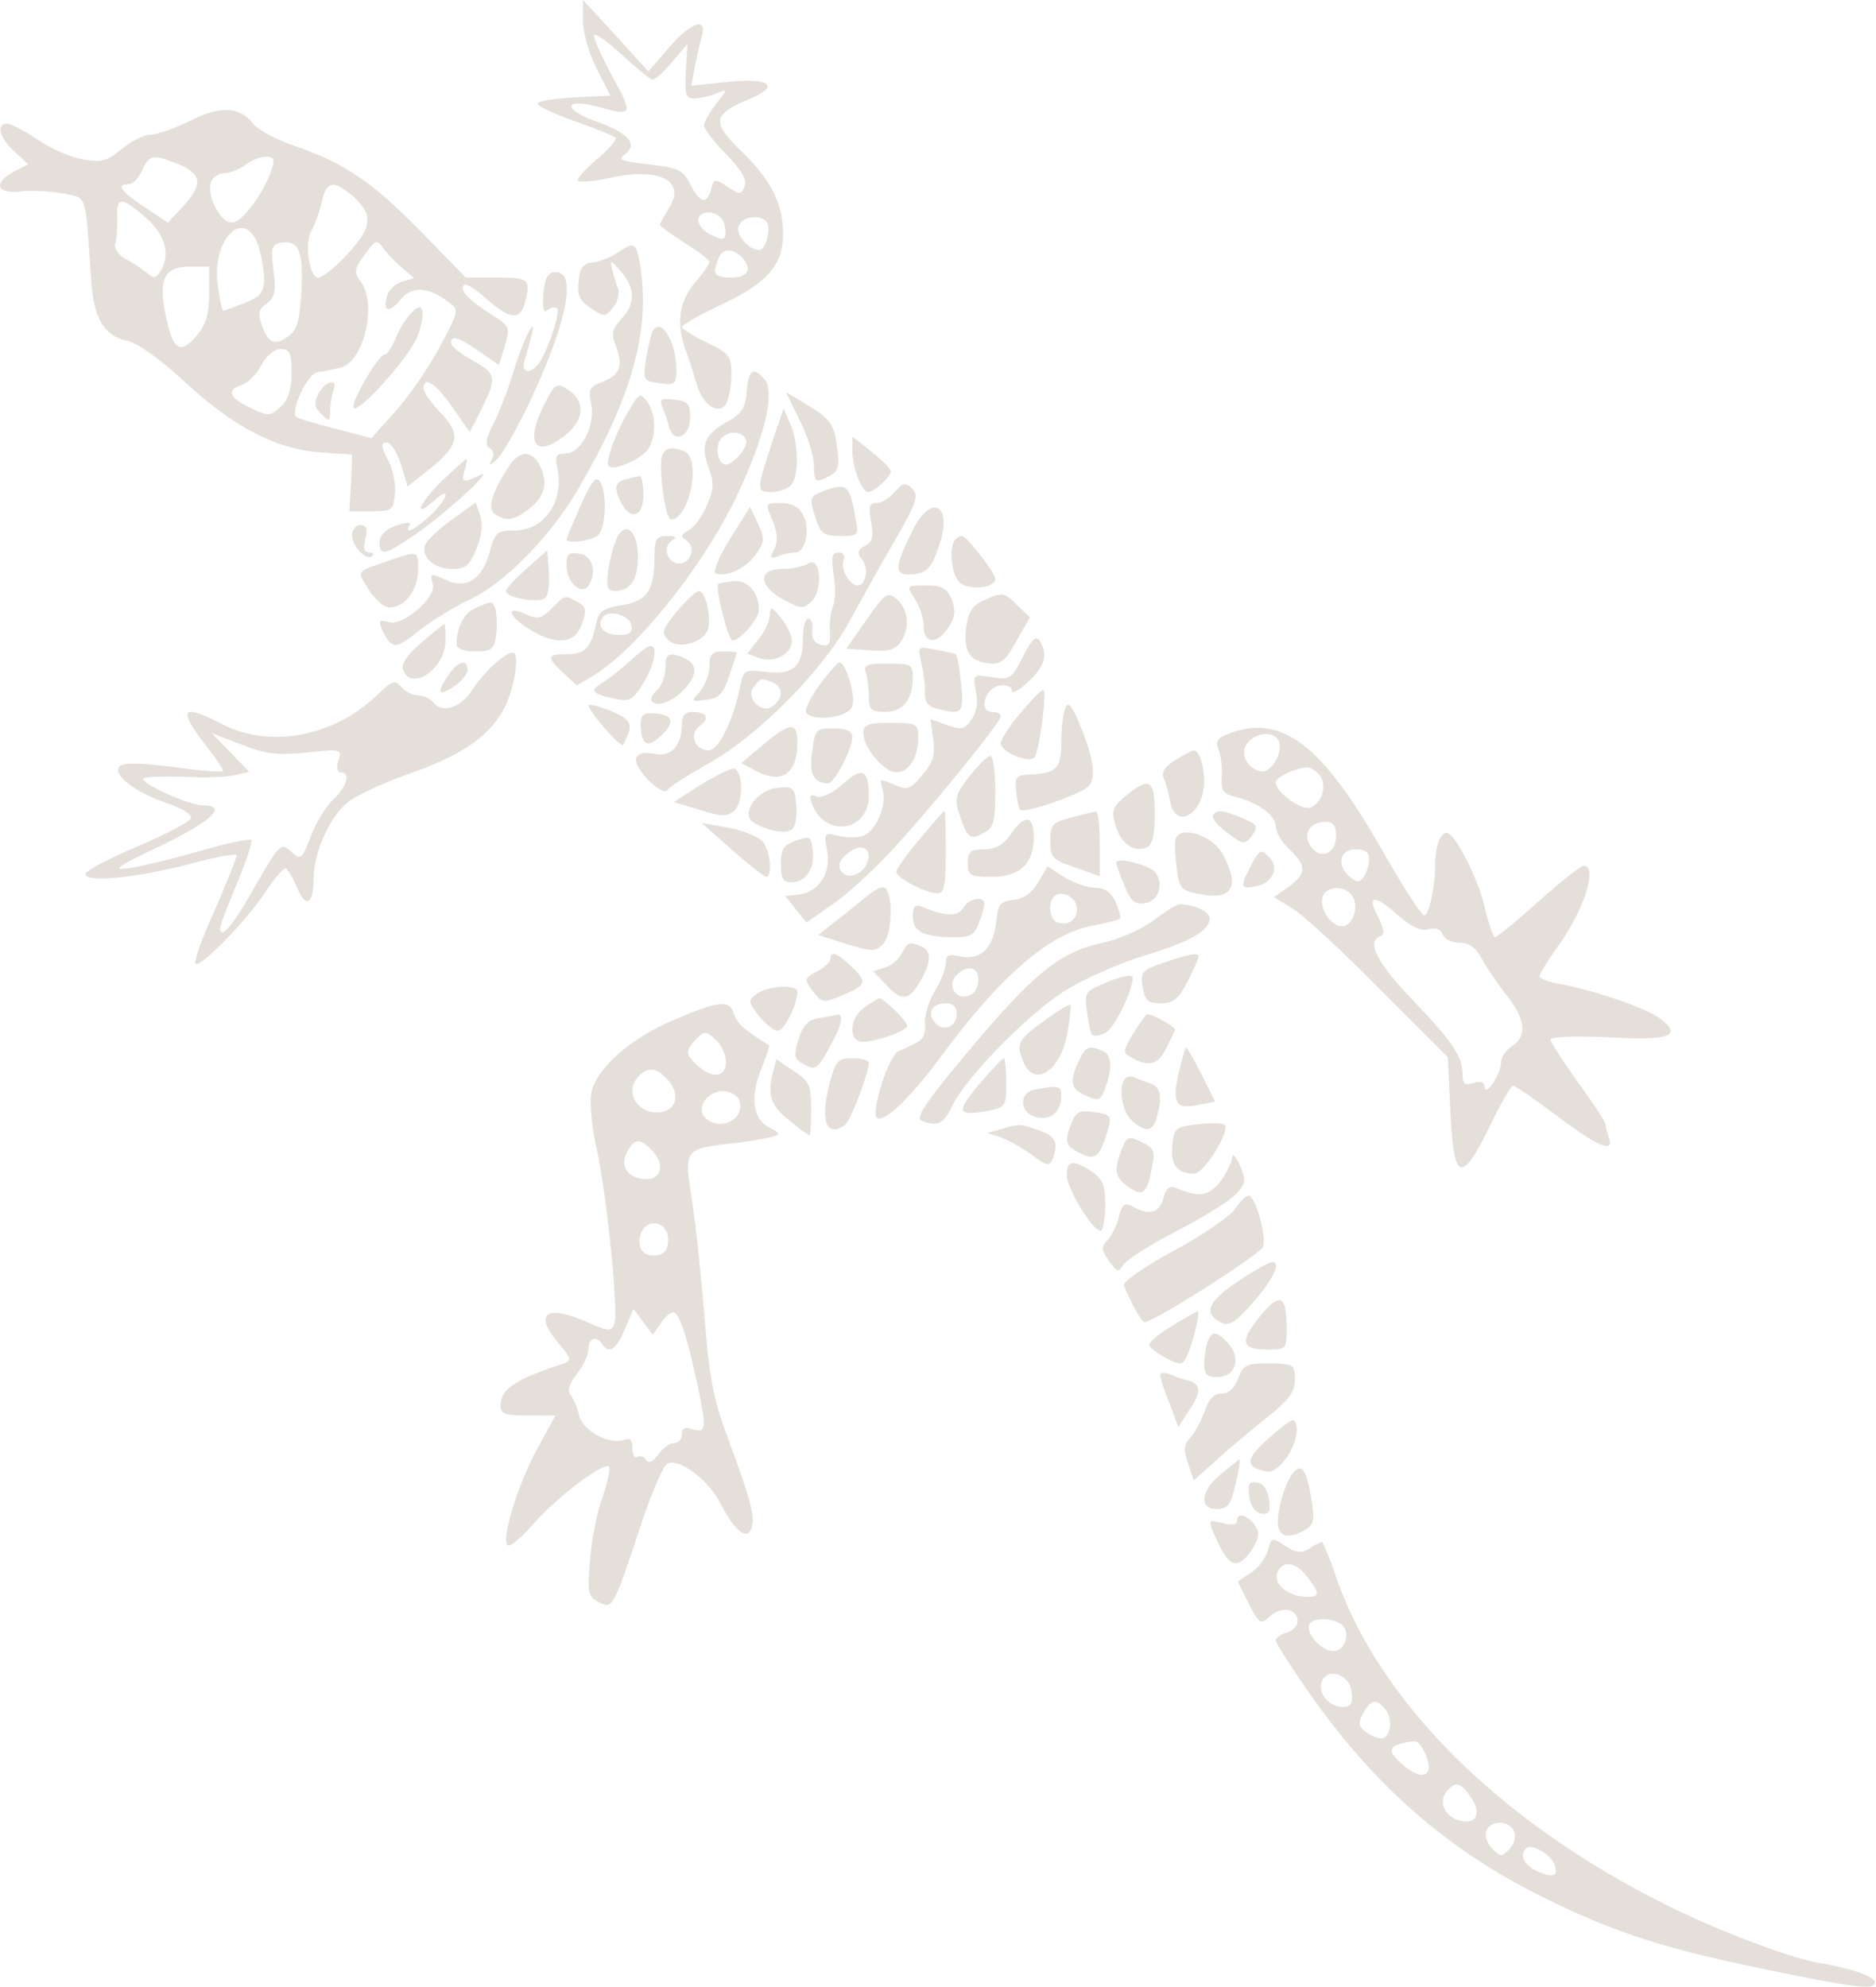 <svg width="455" height="482" viewBox="0 0 455 482" fill="none" xmlns="http://www.w3.org/2000/svg">
<path d="M141.393 5.067C141.393 7.867 142.859 13.067 144.726 16.667L148.059 23.2L139.393 23.6C134.593 23.867 130.593 24.533 130.326 25.067C130.193 25.6 134.193 27.6 139.259 29.333C144.193 31.067 148.726 32.933 149.259 33.333C149.659 33.867 147.659 36.267 144.726 38.667C141.793 41.2 139.793 43.467 140.193 43.867C140.593 44.267 144.193 44 148.193 43.067C160.326 40.533 166.593 44 162.059 50.8C160.993 52.533 160.059 54.133 160.059 54.533C160.059 54.8 162.726 56.8 166.059 58.933C169.393 60.933 172.059 63.067 172.059 63.6C172.059 64 170.459 66.4 168.459 68.667C164.593 73.333 163.926 78.667 166.459 85.333C167.259 87.467 168.326 91.067 168.993 93.2C170.326 98.133 174.326 100.8 176.059 98C176.726 96.933 177.393 93.733 177.393 90.933C177.393 86.4 176.993 85.733 171.393 83.067C168.059 81.467 165.393 79.733 165.393 79.333C165.393 78.8 169.659 76.4 174.993 73.867C186.326 68.533 190.059 64.133 189.926 56.267C189.793 49.067 186.726 43.2 179.259 36.133C172.593 29.6 172.993 27.6 181.793 24C189.393 20.8 186.726 18.8 176.326 19.867L167.659 20.8L168.459 16.4C168.993 14 169.659 10.667 170.193 8.933C171.659 4 167.526 5.333 162.193 11.6L157.259 17.333L149.393 8.667L141.393 3.87449e-06V5.067ZM158.326 19.333C158.859 19.333 160.993 17.467 162.993 15.067L166.726 10.667L166.326 17.333C166.059 23.2 166.326 24 168.726 23.867C170.193 23.733 172.593 23.2 174.059 22.533C176.459 21.6 176.459 21.733 173.659 25.2C172.059 27.333 170.726 29.733 170.726 30.4C170.726 31.2 173.126 34.4 176.059 37.333C179.793 41.2 181.259 43.6 180.593 45.2C179.793 47.2 179.526 47.333 176.459 45.333C173.393 43.2 173.126 43.333 172.459 45.867C171.526 49.733 169.793 49.333 167.393 44.667C165.659 41.2 164.459 40.667 157.393 39.867C150.459 39.067 149.659 38.8 151.659 37.333C154.859 34.933 152.326 32.133 143.926 29.2C136.326 26.4 136.993 23.733 144.859 25.867C153.393 28.267 153.659 27.867 148.726 18.933C146.193 14.267 144.059 9.6 144.059 8.667C144.059 7.733 146.993 9.733 150.726 13.2C154.326 16.533 157.793 19.333 158.326 19.333ZM175.793 54.933C176.326 58.4 175.659 58.667 171.926 56.667C168.326 54.667 168.593 51.067 172.459 51.6C174.326 51.867 175.526 53.067 175.793 54.933ZM186.059 54C186.993 55.6 185.659 60.667 184.193 60.667C181.659 60.667 178.326 56.933 179.126 54.8C180.059 52.4 184.726 51.867 186.059 54ZM179.793 62.267C182.593 65.067 181.526 67.333 177.393 67.333C173.259 67.333 172.726 66.533 174.193 62.8C175.126 60.267 177.526 60 179.793 62.267Z" fill="#E5DFDA"/>
<path d="M46.059 29.333C42.459 31.067 38.059 32.667 36.459 32.667C34.859 32.667 31.793 34.267 29.526 36.133C26.059 39.067 24.593 39.467 20.059 38.667C17.126 38.133 12.193 36 9.126 33.867C5.926 31.733 2.593 30 1.793 30C-1.007 30 -0.207 33.333 3.393 36.667L6.859 39.867L3.393 41.6C-1.807 44.4 -0.874 47.2 5.126 46.4C7.793 46.133 12.459 46.4 15.393 46.933C21.259 48.267 20.593 46.267 22.059 67.067C22.593 77.067 25.126 81.467 30.859 82.667C33.393 83.2 38.993 87.2 44.859 92.667C56.726 103.6 66.859 108.933 77.659 109.733L85.393 110.267L85.126 117.2L84.726 124H90.059C95.126 124 95.393 123.733 95.793 119.733C96.059 117.467 95.259 113.6 94.059 111.467C92.326 108.133 92.326 107.333 93.793 107.333C94.859 107.333 96.326 109.733 97.259 112.667L98.859 118L104.059 113.867C111.393 108 111.926 105.333 106.859 100.133C104.593 97.733 102.726 95.2 102.726 94.267C102.726 91.067 105.526 92.8 109.659 98.667L113.926 104.8L116.193 100.4C120.593 91.6 120.593 90.8 114.726 87.467C111.793 85.867 109.393 84 109.393 83.2C109.393 81.2 111.126 81.733 116.193 85.2L120.993 88.533L122.459 83.867C123.793 79.333 123.659 79.067 118.726 76C113.393 72.533 111.259 70.267 112.593 69.067C112.993 68.667 115.393 70.133 118.059 72.533C123.659 77.467 126.059 77.733 127.259 73.6C128.859 67.733 128.326 67.333 120.459 67.333H112.993L102.193 56.267C90.459 44.267 83.526 39.467 71.259 35.333C66.993 33.867 62.459 31.467 61.393 30C58.059 25.733 53.393 25.6 46.059 29.333ZM43.393 39.867C48.993 42.267 49.259 44.667 44.459 50L40.726 54L35.126 50.267C29.393 46.533 28.059 44.667 31.126 44.667C32.193 44.667 33.659 43.2 34.459 41.333C36.193 37.467 37.126 37.333 43.393 39.867ZM65.926 40.933C64.059 46.8 58.726 54 56.193 54C53.393 54 49.926 47.2 51.259 44C51.659 42.933 53.126 42 54.459 42C55.793 42 58.059 41.067 59.526 40C60.859 38.933 63.126 38 64.459 38C66.459 38 66.726 38.667 65.926 40.933ZM86.059 48C88.859 50.8 89.526 52.267 88.859 55.067C88.059 58.267 79.526 67.2 77.126 67.333C74.993 67.333 73.793 58.667 75.526 56C76.326 54.533 77.526 51.333 78.059 48.933C79.126 43.733 81.126 43.6 86.059 48ZM35.393 52.8C40.193 57.067 41.393 61.867 38.859 65.867C37.793 67.6 37.259 67.6 35.393 66C34.059 64.933 31.793 63.467 30.193 62.667C28.726 61.733 27.659 60.267 27.926 59.2C28.326 58.133 28.459 55.333 28.459 52.933C28.193 47.6 29.393 47.6 35.393 52.8ZM62.593 59.467C63.393 61.867 64.059 65.467 64.059 67.6C64.059 70.8 63.259 71.867 59.393 73.467C56.859 74.4 54.593 75.333 54.193 75.333C53.926 75.333 53.259 72.667 52.859 69.467C51.126 58.133 59.259 50 62.593 59.467ZM73.126 70.4C72.726 77.6 72.059 80 70.059 81.467C66.726 84 64.993 83.2 63.526 78.933C62.459 76 62.726 74.933 64.726 73.6C66.726 72 66.993 70.667 66.326 65.6C65.659 60.533 65.793 59.467 67.793 58.933C72.326 58 73.659 60.667 73.126 70.4ZM97.659 65.067L100.459 67.467L97.659 68.267C96.059 68.667 94.459 70.133 93.926 71.6C92.726 75.6 94.326 76.133 97.126 72.667C99.793 69.333 103.793 69.467 108.726 73.2C111.393 75.2 111.393 75.333 106.726 84C104.193 88.8 99.393 95.867 96.059 99.6L90.059 106.267L81.393 104C76.593 102.8 72.326 101.467 71.926 101.2C70.193 100.133 74.459 90.667 76.993 90.267C78.326 90.133 80.726 89.6 82.459 89.2C88.193 88 91.659 73.733 87.393 68.133C85.793 66 85.926 65.2 88.459 61.733C91.126 58.133 91.393 58 92.993 60.267C93.926 61.6 96.059 63.733 97.659 65.067ZM50.726 71.2C50.726 76.267 49.926 78.8 47.659 81.467C43.659 86.133 41.926 84.933 40.193 76.533C38.326 67.733 39.793 64.667 46.059 64.667H50.726V71.2ZM70.726 90.4C70.726 94.533 69.926 96.933 68.059 98.667C65.526 100.933 65.126 101.067 60.726 98.933C55.393 96.4 54.859 94.533 58.726 93.333C60.193 92.8 62.326 90.667 63.393 88.533C64.593 86.267 66.593 84.667 68.059 84.667C70.326 84.667 70.726 85.6 70.726 90.4Z" fill="#E5DFDA"/>
<path d="M99.926 75.733C98.726 76.8 96.993 79.6 96.059 81.867C95.126 84.133 93.926 86 93.259 86C91.793 86 84.859 97.867 85.793 98.933C87.126 100.267 99.926 85.867 101.393 81.2C103.393 75.333 102.593 72.933 99.926 75.733Z" fill="#E5DFDA"/>
<path d="M77.259 95.467C76.059 97.733 76.193 98.8 77.926 100.4C79.926 102.4 80.059 102.267 80.059 99.733C80.059 98.133 80.459 96 80.859 94.8C82.059 91.6 78.993 92.267 77.259 95.467Z" fill="#E5DFDA"/>
<path d="M149.926 61.2C148.459 62.267 145.793 63.333 144.059 63.6C141.393 63.867 140.593 64.933 140.326 68.267C139.926 71.6 140.593 72.933 143.393 74.8C146.593 76.933 146.859 76.933 148.726 74.533C149.793 73.2 150.326 71.067 149.926 70C149.393 68.933 148.859 66.8 148.459 65.333C147.926 62.933 148.059 62.933 150.593 65.867C154.059 69.733 154.193 73.733 150.726 77.333C148.459 79.867 148.193 80.8 149.393 84C151.259 88.8 150.326 91.067 145.926 92.667C142.993 93.867 142.593 94.533 143.393 97.867C144.459 103.067 140.993 110 137.126 110C134.859 110 134.459 110.533 135.259 114C136.726 121.867 131.926 128.667 124.726 128.667C120.593 128.667 120.059 129.067 118.726 134C116.993 140.4 113.126 142.933 108.459 140.8C104.326 138.933 104.193 138.933 104.993 141.733C105.793 144.933 97.926 151.733 94.459 150.933C91.659 150.133 91.526 150.533 93.393 154.133C95.259 157.467 96.193 157.333 102.193 152.533C105.126 150.267 110.459 147.067 114.059 145.333C122.059 141.733 133.659 130 140.193 118.667C153.393 96.133 157.793 80 155.259 64.267C154.326 58.8 153.793 58.533 149.926 61.2Z" fill="#E5DFDA"/>
<path d="M131.793 71.2C131.526 74.933 131.793 76.133 132.859 75.2C133.659 74.533 134.593 74.4 135.126 74.8C136.059 75.733 132.593 85.733 130.593 88.267C128.326 90.933 126.326 90.4 127.259 87.333C127.659 85.867 128.459 83.333 128.859 81.6C130.459 75.333 126.726 82.667 124.593 90C123.393 94 121.259 99.6 119.793 102.533C117.793 106.4 117.526 108 118.726 108.667C119.793 109.333 119.926 110.4 119.259 111.467C118.459 113.067 118.593 113.067 120.326 111.6C121.526 110.667 124.593 105.333 127.393 99.733C137.126 79.733 140.193 66 134.859 66C132.859 66 132.193 67.2 131.793 71.2Z" fill="#E5DFDA"/>
<path d="M158.326 80.267C157.926 80.933 157.259 83.867 156.726 86.8C155.926 92.267 155.926 92.4 159.926 92.933C163.659 93.467 164.059 93.2 164.059 89.867C164.059 82.933 160.326 76.8 158.326 80.267Z" fill="#E5DFDA"/>
<path d="M181.126 94.933C180.859 98.667 179.926 100.267 176.859 102C170.993 105.2 169.793 107.733 171.793 113.2C173.259 117.067 173.126 118.667 171.526 122.4C170.459 124.933 168.593 127.733 167.126 128.533C165.126 129.733 164.993 130.133 166.593 131.2C168.859 132.667 167.526 136.667 164.726 136.667C161.926 136.667 160.593 132.667 162.859 131.2C164.326 130.4 163.926 130 161.793 130C159.126 130 158.726 130.667 158.726 135.467C158.726 143.2 156.859 145.867 150.726 146.8C146.326 147.467 145.259 148.267 144.593 151.2C143.393 157.067 141.926 158.667 137.526 158.667C132.593 158.667 132.459 159.333 136.593 163.2L139.926 166.267L144.326 163.6C154.593 157.2 170.193 137.733 178.193 121.333C185.259 106.8 188.059 95.333 185.526 92.133C182.726 88.8 181.526 89.6 181.126 94.933ZM180.993 106.8C181.526 108.4 177.926 112.667 176.059 112.667C174.193 112.667 173.259 108.4 174.859 106.4C176.726 104.267 180.193 104.533 180.993 106.8ZM153.126 151.6C153.526 153.333 152.726 154 150.193 154C146.593 154 144.726 152.133 146.059 149.867C147.393 147.733 152.593 149.067 153.126 151.6Z" fill="#E5DFDA"/>
<path d="M132.059 98C127.659 106.533 129.259 110.8 135.393 106.8C141.793 102.667 142.593 97.467 137.393 94.267C134.993 92.8 134.459 93.2 132.059 98Z" fill="#E5DFDA"/>
<path d="M152.593 99.467C149.259 104.933 146.726 112.133 147.659 113.067C148.859 114.4 156.059 111.067 157.393 108.667C159.259 105.2 158.993 100.267 156.993 97.467C155.259 95.2 154.993 95.333 152.593 99.467Z" fill="#E5DFDA"/>
<path d="M193.926 101.867C195.793 105.6 197.393 110.4 197.393 112.667C197.393 117.067 197.793 117.333 201.393 115.333C203.393 114.267 203.659 112.933 202.993 108.4C202.326 102.667 201.393 101.467 194.326 97.333L190.593 95.067L193.926 101.867Z" fill="#E5DFDA"/>
<path d="M160.726 98.933C161.259 100.267 162.059 102.4 162.326 103.733C163.526 107.733 167.393 105.867 167.393 101.333C167.393 97.867 166.859 97.333 163.526 96.933C160.326 96.533 159.793 96.8 160.726 98.933Z" fill="#E5DFDA"/>
<path d="M187.659 106.133C183.393 118.933 183.393 119.333 186.993 119.333C188.726 119.333 190.859 118.667 191.793 117.733C193.793 115.733 193.793 107.733 191.659 102.8L190.059 99.067L187.659 106.133Z" fill="#E5DFDA"/>
<path d="M206.726 109.2C206.726 113.467 208.993 119.333 210.593 119.333C212.059 119.333 216.059 115.6 216.059 114.267C216.059 113.733 213.926 111.6 211.393 109.6L206.726 105.867V109.2Z" fill="#E5DFDA"/>
<path d="M160.726 110.133C159.526 112 161.259 126 162.726 126C167.259 126 170.193 111.067 165.926 109.467C162.993 108.267 161.659 108.533 160.726 110.133Z" fill="#E5DFDA"/>
<path d="M123.526 112.933C119.126 119.733 118.059 123.467 120.193 124.8C122.993 126.533 124.726 126.267 128.593 123.2C132.326 120.267 132.993 116.8 130.726 112.533C128.859 109.2 125.926 109.333 123.526 112.933Z" fill="#E5DFDA"/>
<path d="M106.993 116.8C101.526 122.267 100.059 126.133 105.393 121.333C109.526 117.6 108.593 121.067 104.326 125.067C100.593 128.533 97.793 129.867 99.393 127.333C99.793 126.667 98.459 126.667 96.059 127.467C93.526 128.4 92.059 129.867 92.059 131.467C92.059 134.933 93.259 134.667 100.193 130C107.526 125.067 120.459 113.333 116.459 115.2C112.326 117.2 111.793 117.067 112.726 114C113.126 112.533 113.393 111.333 113.126 111.333C112.859 111.333 110.193 113.867 106.993 116.8Z" fill="#E5DFDA"/>
<path d="M140.859 122.533C138.993 126.8 137.393 130.533 137.393 130.8C137.393 132 143.659 131.2 145.126 129.733C146.993 127.867 147.259 119.467 145.526 116.8C144.593 115.333 143.393 116.8 140.859 122.533Z" fill="#E5DFDA"/>
<path d="M151.793 116.267C148.993 116.933 148.859 118.4 150.726 122.133C153.126 126.4 156.059 125.2 156.059 120C156.059 117.467 155.659 115.467 155.126 115.467C154.459 115.6 152.993 115.867 151.793 116.267Z" fill="#E5DFDA"/>
<path d="M216.993 119.333C215.793 120.8 213.793 122 212.593 122C210.859 122 210.593 122.933 211.259 126.533C211.926 130.133 211.659 131.467 209.793 132.4C207.926 133.467 207.793 134.133 209.126 135.733C210.726 137.6 210.059 142 208.059 142C206.059 142 203.793 138 204.593 136C204.993 134.8 204.593 134 203.393 134C201.793 134 201.526 135.067 202.193 139.333C202.726 142.133 202.593 145.6 202.059 146.933C201.526 148.267 201.126 151.067 201.259 153.067C201.526 156.133 201.126 156.8 199.126 156.4C197.526 156 196.859 154.933 196.993 152.933C197.259 151.333 196.726 150 196.059 150C195.259 150 194.726 152.267 194.726 155.2C194.726 161.733 192.193 163.867 185.526 162.933C180.726 162.4 180.326 162.533 179.659 165.867C177.926 174.667 174.326 182 171.926 182C168.459 182 166.993 178 169.793 176C172.326 174.133 171.393 172.667 167.793 172.667C166.193 172.667 165.393 173.6 165.393 175.467C165.393 180.8 162.859 183.733 158.726 182.8C156.193 182.4 154.726 182.667 154.326 183.867C153.393 186.133 160.726 193.467 161.926 191.6C162.326 190.8 166.859 188 171.793 185.2C183.793 178.533 199.526 162.667 206.059 150.667C208.859 145.467 213.793 136.667 217.126 130.933C222.326 121.867 222.859 120.267 221.259 118.533C219.526 116.933 218.993 117.067 216.993 119.333ZM187.259 165.467C189.926 166.533 190.059 169.2 187.526 171.2C184.859 173.467 180.593 169.2 182.859 166.533C184.593 164.4 184.459 164.4 187.259 165.467Z" fill="#E5DFDA"/>
<path d="M199.126 119.333C196.459 120.4 196.326 120.933 197.659 125.2C198.993 129.467 199.659 130 203.793 130C208.326 130 208.326 130 207.393 125.067C206.059 117.467 205.259 116.933 199.126 119.333Z" fill="#E5DFDA"/>
<path d="M109.659 126C106.459 128.267 103.659 130.933 103.126 132.133C102.059 135.067 105.259 138 109.659 138C112.859 138 113.926 137.2 115.526 133.2C116.859 130 117.126 127.333 116.459 125.067L115.393 121.867L109.659 126Z" fill="#E5DFDA"/>
<path d="M187.393 126.267C188.593 129.467 188.726 131.333 187.793 133.2C186.593 135.333 186.726 135.6 188.726 134.933C189.926 134.4 191.793 134 192.859 134C195.393 134 196.593 128.133 194.726 124.8C193.793 122.933 191.926 122 189.393 122C185.526 122 185.526 122 187.393 126.267Z" fill="#E5DFDA"/>
<path d="M176.993 130.8C174.326 135.067 172.859 138.933 173.526 139.067C176.193 140.133 180.859 137.867 183.259 134.533C185.526 131.333 185.526 130.667 183.793 126.933L181.926 122.933L176.993 130.8Z" fill="#E5DFDA"/>
<path d="M221.526 128.267C216.993 137.333 216.859 139.333 220.326 139.333C224.726 139.333 225.926 138 227.926 131.867C230.993 122.4 225.926 119.733 221.526 128.267Z" fill="#E5DFDA"/>
<path d="M85.393 129.867C85.393 132.533 88.993 136.267 90.326 134.8C90.726 134.4 90.459 134 89.526 134C88.326 134 88.059 132.933 88.593 130.667C89.259 128.267 88.859 127.333 87.393 127.333C86.326 127.333 85.393 128.4 85.393 129.867Z" fill="#E5DFDA"/>
<path d="M149.659 130.4C148.859 132 147.926 135.6 147.526 138.267C146.993 142.4 147.259 143.333 149.259 143.333C152.859 143.333 154.726 140.533 154.726 135.2C154.726 128.933 151.793 126.133 149.659 130.4Z" fill="#E5DFDA"/>
<path d="M231.659 130.933C230.193 132.4 230.593 138.667 232.459 140.933C234.193 143.333 241.393 142.8 241.393 140.4C241.393 138.933 234.459 130 233.259 130C232.859 130 232.059 130.4 231.659 130.933Z" fill="#E5DFDA"/>
<path d="M95.393 135.6C85.926 138.933 86.459 138.133 89.393 142.933C90.859 145.333 93.126 147.333 94.459 147.333C98.193 147.333 101.393 143.067 101.393 138.267C101.393 133.6 101.393 133.6 95.393 135.6Z" fill="#E5DFDA"/>
<path d="M127.793 137.867C124.993 140.267 122.726 142.8 122.726 143.333C122.726 145.067 130.859 146.4 132.326 144.933C132.993 144.267 133.393 141.333 133.126 138.533L132.726 133.467L127.793 137.867Z" fill="#E5DFDA"/>
<path d="M137.393 137.067C137.393 141.333 141.126 144.667 142.859 141.867C144.859 138.667 143.659 134.667 140.459 134.267C137.926 133.867 137.393 134.4 137.393 137.067Z" fill="#E5DFDA"/>
<path d="M196.059 136.667C194.993 137.333 192.059 138 189.793 138C183.659 138 183.926 142.133 190.059 145.467C194.326 147.733 194.859 147.733 196.859 145.867C199.659 142.933 198.993 134.8 196.059 136.667Z" fill="#E5DFDA"/>
<path d="M174.193 141.6C173.393 142.4 176.593 155.333 177.659 155.333C179.526 155.333 184.059 150.133 184.059 147.867C184.059 143.733 181.393 140.667 177.926 140.933C176.059 141.2 174.459 141.467 174.193 141.6Z" fill="#E5DFDA"/>
<path d="M221.926 145.333C223.126 147.067 224.059 150.133 224.059 152C224.059 156.267 227.259 156.4 230.059 152.133C231.659 149.733 231.793 148.133 230.859 145.467C229.659 142.667 228.593 142 224.593 142C219.793 142 219.793 142 221.926 145.333Z" fill="#E5DFDA"/>
<path d="M164.193 148.267C160.593 152.667 160.326 153.467 162.059 155.2C164.593 157.733 171.126 155.733 171.793 152.267C172.459 148.933 170.993 143.333 169.526 143.333C168.859 143.333 166.459 145.6 164.193 148.267Z" fill="#E5DFDA"/>
<path d="M210.193 150.267L205.259 157.333L210.993 157.733C215.126 158.133 217.126 157.6 218.326 155.867C220.726 152.533 220.459 148.133 217.659 145.467C215.259 143.467 214.859 143.6 210.193 150.267Z" fill="#E5DFDA"/>
<path d="M239.259 145.333C235.793 146.8 234.993 148 234.326 152.267C233.659 158 235.126 160.4 240.059 160.933C242.593 161.2 243.926 160.267 246.459 155.6L249.793 149.733L246.593 146.667C243.659 143.733 243.126 143.6 239.259 145.333Z" fill="#E5DFDA"/>
<path d="M133.793 147.6C131.259 150.133 130.326 150.267 127.393 148.933C122.459 146.667 123.259 149.467 128.459 152.667C134.993 156.667 139.526 156.133 141.126 151.333C142.326 148 142.193 147.2 140.059 146C136.859 144.267 137.126 144.267 133.793 147.6Z" fill="#E5DFDA"/>
<path d="M115.126 147.6C112.459 148.8 110.726 152.267 110.726 156.267C110.726 157.333 112.459 158 115.259 158C119.126 158 119.793 157.467 120.326 154.267C120.859 150 120.193 146 118.993 146.133C118.459 146.133 116.726 146.8 115.126 147.6Z" fill="#E5DFDA"/>
<path d="M186.726 149.067C186.726 150.533 185.526 153.2 183.926 155.067L181.259 158.533L184.059 159.6C187.659 160.933 192.059 158.667 192.059 155.467C192.059 154.133 190.859 151.6 189.393 149.867C187.126 147.067 186.859 146.933 186.726 149.067Z" fill="#E5DFDA"/>
<path d="M102.193 155.867C98.593 158.933 97.259 161.067 97.793 162.533C99.793 167.867 108.059 162.133 108.059 155.333C108.059 153.067 107.926 151.333 107.793 151.333C107.526 151.467 104.993 153.467 102.193 155.867Z" fill="#E5DFDA"/>
<path d="M248.059 159.333C245.393 164.667 244.859 164.933 240.593 164.267C236.059 163.467 235.926 163.467 236.726 167.733C237.259 170.533 236.859 172.933 235.526 174.667C233.926 176.933 233.126 177.067 229.659 175.867L225.659 174.4L226.326 179.2C226.859 183.2 226.326 184.933 223.659 188C220.726 191.6 220.059 191.733 216.726 190.267C213.393 188.8 213.259 188.8 214.059 191.467C215.259 195.2 212.459 201.733 209.126 202.8C207.659 203.2 204.993 203.2 203.126 202.667C199.926 201.867 199.793 202.133 200.593 206.133C201.659 211.6 198.726 216.267 193.926 216.933L190.459 217.333L192.993 220.533L195.659 223.733L201.526 219.6C204.859 217.467 211.259 211.6 215.793 206.8C225.259 196.667 242.726 175.2 242.726 173.733C242.726 173.067 241.793 172.667 240.593 172.667C237.259 172.667 238.859 166.8 242.459 166.267C244.193 166 245.393 166.533 245.393 167.467C245.393 168.4 247.259 167.467 249.393 165.333C253.526 161.467 254.193 158.8 252.193 155.467C251.259 154 250.326 154.933 248.059 159.333ZM210.326 209.333C209.126 212.267 205.393 213.467 203.926 211.2C203.126 209.867 203.659 208.533 205.659 206.933C208.859 204.267 211.659 205.733 210.326 209.333Z" fill="#E5DFDA"/>
<path d="M152.593 160.533C150.193 162.667 147.259 164.933 145.926 165.733C142.859 167.467 143.659 168.4 149.126 169.467C152.726 170.267 153.526 169.733 155.926 165.867C158.726 161.333 159.659 156.667 157.793 156.667C157.126 156.667 154.859 158.4 152.593 160.533Z" fill="#E5DFDA"/>
<path d="M223.526 161.067C224.059 163.333 224.459 166.667 224.326 168.133C224.193 170.133 225.126 171.333 227.126 171.867C233.393 173.467 233.793 173.067 233.126 166C232.726 162.267 232.193 159.067 231.926 158.8C231.659 158.533 229.393 158 226.993 157.6C222.593 156.667 222.459 156.667 223.526 161.067Z" fill="#E5DFDA"/>
<path d="M119.926 161.067C118.059 162.667 115.659 165.6 114.459 167.467C111.793 171.6 107.393 173.067 105.259 170.533C104.459 169.467 102.726 168.667 101.393 168.667C100.059 168.667 98.326 167.733 97.393 166.667C95.793 164.8 95.126 165.067 91.526 168.533C80.859 178.8 65.393 181.6 53.793 175.6C44.059 170.533 42.993 171.867 49.926 180.8C52.459 184 54.326 186.8 54.059 187.067C53.793 187.333 48.326 186.933 41.926 186C34.059 185.067 29.926 184.933 28.993 185.867C27.126 187.733 32.593 192.133 40.459 194.8C44.059 196 46.593 197.6 46.326 198.4C46.059 199.333 40.193 202.4 33.259 205.333C26.326 208.267 20.726 211.2 20.726 212C20.726 214.133 33.126 212.933 45.793 209.6C52.193 207.867 57.393 206.933 57.393 207.467C57.393 208.133 54.993 214 52.059 220.8C48.993 227.467 46.993 233.333 47.393 233.733C48.459 234.933 59.793 223.333 64.326 216.4C66.593 212.933 68.859 210.4 69.393 210.667C69.926 211.067 71.126 213.067 72.059 215.333C74.193 220.4 76.059 219.333 76.059 212.933C76.193 206.533 80.059 197.867 84.593 194.4C86.459 192.933 92.726 190 98.326 188C116.059 181.867 122.859 175.6 124.859 163.6C125.793 157.333 124.859 156.8 119.926 161.067ZM74.326 182.533C82.859 181.6 82.993 181.733 82.059 184.533C81.526 186.133 81.793 187.333 82.593 187.333C85.126 187.333 84.193 190.8 80.859 193.867C79.126 195.467 76.593 199.6 75.393 202.8C73.259 208.4 72.993 208.667 70.726 206.667C68.059 204.267 68.059 204.133 60.726 216.933C56.059 225.067 53.393 228 53.393 224.933C53.393 224.4 55.259 219.6 57.526 214.133C59.793 208.8 61.259 204.133 60.993 203.733C60.593 203.333 54.993 204.533 48.459 206.4C42.059 208.267 34.326 210.133 31.393 210.533C26.859 211.2 28.193 210.267 39.126 205.067C51.526 199.067 55.393 195.333 49.126 195.333C45.926 195.333 34.726 190.267 34.726 188.933C34.726 188.4 38.993 188.267 44.193 188.4C49.393 188.667 55.126 188.533 56.993 188L60.459 187.2L55.926 182.533L51.393 177.867L58.459 180.533C64.326 182.933 67.259 183.2 74.326 182.533Z" fill="#E5DFDA"/>
<path d="M161.393 162C161.393 164 160.459 166.4 159.393 167.333C158.326 168.267 157.659 169.467 158.059 170C159.259 171.867 164.059 169.867 166.726 166.267C169.659 162.667 168.726 160.133 164.059 158.933C161.926 158.4 161.393 158.933 161.393 162Z" fill="#E5DFDA"/>
<path d="M172.059 161.6C172.059 163.467 170.993 166.267 169.793 167.733C167.526 170.133 167.526 170.267 171.259 169.733C174.326 169.467 175.393 168.267 176.859 164C177.793 161.067 178.726 158.533 178.726 158.267C178.726 158.133 177.259 158 175.393 158C172.726 158 172.059 158.667 172.059 161.6Z" fill="#E5DFDA"/>
<path d="M108.859 163.6C105.793 168 106.193 169.067 110.059 166.533C111.926 165.333 113.393 163.467 113.393 162.533C113.393 159.733 111.126 160.267 108.859 163.6Z" fill="#E5DFDA"/>
<path d="M198.726 166.133C196.593 169.2 195.126 172.133 195.526 172.8C196.859 175.067 205.259 174.133 206.593 171.6C207.793 169.467 205.259 160.667 203.526 160.667C203.126 160.667 200.993 163.2 198.726 166.133Z" fill="#E5DFDA"/>
<path d="M209.926 162.933C210.326 164 210.726 166.667 210.726 168.8C210.726 172.133 211.259 172.667 214.726 172.667C218.993 172.667 221.393 169.733 221.393 164.133C221.393 161.2 220.859 160.933 215.259 160.933C210.459 160.933 209.393 161.333 209.926 162.933Z" fill="#E5DFDA"/>
<path d="M247.526 172.933C244.859 176 242.726 179.333 242.726 180.267C242.726 182.4 249.393 185.2 250.859 183.733C252.059 182.4 254.059 167.333 252.993 167.333C252.593 167.333 250.059 169.867 247.526 172.933Z" fill="#E5DFDA"/>
<path d="M142.726 171.067C142.859 172.667 150.459 181.333 151.126 180.667C151.393 180.267 152.059 178.8 152.593 177.333C153.126 175.2 152.326 174.267 148.059 172.4C145.126 171.2 142.726 170.667 142.726 171.067Z" fill="#E5DFDA"/>
<path d="M258.326 171.867C257.793 173.2 257.393 176.933 257.393 180.133C257.393 186.533 256.193 187.6 249.526 187.867C246.459 188 246.059 188.533 246.459 192C246.726 194.133 247.126 196.267 247.393 196.4C248.326 197.467 262.459 192.533 264.059 190.667C265.926 188.4 265.259 183.867 261.793 175.467C259.793 170.8 258.993 170 258.326 171.867Z" fill="#E5DFDA"/>
<path d="M155.393 176.133C155.659 180.667 156.993 181.467 160.059 178.667C163.793 175.333 163.393 173.333 158.993 173.067C155.926 172.8 155.393 173.333 155.393 176.133Z" fill="#E5DFDA"/>
<path d="M185.526 180.267L179.793 185.067L182.993 186.8C189.393 190.4 193.393 187.867 193.393 180.133C193.393 175.067 191.793 175.067 185.526 180.267Z" fill="#E5DFDA"/>
<path d="M209.393 177.867C209.393 181.333 214.459 187.333 217.393 187.333C220.459 187.333 222.726 183.6 222.726 178.8C222.726 175.6 222.326 175.333 216.059 175.333C210.459 175.333 209.393 175.733 209.393 177.867Z" fill="#E5DFDA"/>
<path d="M196.993 182.267C196.193 187.733 197.259 189.867 200.859 190C202.326 190 206.726 181.733 206.726 178.667C206.726 177.333 205.259 176.667 202.193 176.667C197.926 176.667 197.659 176.933 196.993 182.267Z" fill="#E5DFDA"/>
<path d="M297.526 178.133C295.259 179.067 294.726 180 295.526 181.733C296.059 182.933 296.459 185.867 296.326 188.133C296.059 191.733 296.593 192.533 299.793 193.333C305.126 194.667 309.393 197.733 309.393 200.4C309.393 201.733 310.859 204.267 312.726 206C316.993 210 316.859 211.867 312.593 215.067L308.993 217.6L313.526 220.4C316.059 221.867 325.526 230.667 334.593 239.867L351.126 256.4L351.793 270C352.593 286.667 354.459 287.2 361.393 273.067C363.926 267.733 366.459 263.333 366.993 263.333C367.526 263.333 372.326 266.667 377.659 270.667C387.526 278.133 391.659 279.867 390.193 275.867C389.793 274.667 389.393 273.333 389.393 272.667C389.393 272.133 386.459 267.6 382.726 262.533C379.126 257.467 376.059 252.8 376.059 252.133C376.059 251.467 381.926 251.2 390.059 251.6C404.993 252.4 408.059 251.333 402.859 247.2C399.793 244.667 386.459 240.133 378.459 238.667C375.659 238.267 373.393 237.333 373.393 236.8C373.393 236.267 375.259 233.2 377.526 230C384.193 220.933 387.659 210 384.059 210C383.393 210 378.459 213.867 373.126 218.667C367.793 223.467 362.993 227.333 362.593 227.333C362.193 227.333 361.126 224.267 360.193 220.4C358.593 213.2 352.859 202 350.859 202C349.259 202 348.059 205.467 348.059 210C348.059 215.333 346.593 222 345.393 222C344.726 222 340.459 215.333 335.793 207.2C320.593 180.267 310.726 172.8 297.526 178.133ZM310.193 179.867C311.259 182.667 308.193 187.6 305.793 187.067C302.326 186.4 300.593 182.533 302.593 180.133C304.859 177.467 309.259 177.333 310.193 179.867ZM320.059 188C321.926 190.267 320.726 194.8 317.793 195.867C315.659 196.667 309.393 192.133 309.393 189.733C309.393 188.533 314.193 186.267 316.859 186.133C317.659 186 319.126 186.933 320.059 188ZM324.059 202.667C324.059 207.067 320.326 208.667 317.926 205.333C315.793 202.4 317.659 199.333 321.526 199.333C323.393 199.333 324.059 200.267 324.059 202.667ZM332.059 208.267C332.059 209.6 331.526 211.467 330.859 212.533C329.793 214.133 329.259 214.133 327.526 212.8C324.059 210 324.859 206 328.726 206C330.993 206 332.059 206.667 332.059 208.267ZM327.793 217.067C329.793 219.467 328.193 224.667 325.526 224.667C322.726 224.667 319.793 220.133 320.859 217.333C321.793 214.933 325.926 214.667 327.793 217.067ZM339.259 222.133C342.459 224.933 344.859 226 346.593 225.333C348.193 224.933 349.393 225.333 349.926 226.667C350.326 227.733 352.193 228.667 353.926 228.667C356.326 228.667 357.926 229.867 359.259 232.267C360.326 234.4 362.993 238.267 365.259 241.2C370.059 247.2 370.459 251.333 366.726 253.733C365.259 254.667 364.059 256.4 364.059 257.733C364.059 260.533 360.193 266.267 360.059 263.6C360.059 262.4 359.126 262.133 357.393 262.667C355.259 263.333 354.726 262.933 354.726 260.667C354.726 256.267 352.326 252.667 342.593 242.533C333.926 233.467 331.259 228.267 334.859 227.067C335.926 226.667 335.659 225.2 334.193 222.267C331.393 216.933 333.259 216.8 339.259 222.133Z" fill="#E5DFDA"/>
<path d="M284.993 184.4C282.593 185.867 281.659 187.333 282.193 188.667C282.726 189.733 283.393 192.267 283.793 194.267C284.993 201.6 292.059 197.467 292.059 189.467C292.059 185.733 290.859 182 289.526 182C289.126 182 287.126 183.067 284.993 184.4Z" fill="#E5DFDA"/>
<path d="M235.126 188.267C231.659 192.8 231.393 193.733 232.726 197.6C234.593 203.333 235.393 203.867 238.593 202C240.993 200.8 241.393 199.333 241.393 192C241.393 187.2 240.859 183.333 240.193 183.333C239.526 183.333 237.259 185.6 235.126 188.267Z" fill="#E5DFDA"/>
<path d="M170.059 190.267L163.393 194.533L169.659 196.4C174.859 198.133 176.326 198.133 178.059 196.667C180.326 194.8 180.326 187.2 178.059 186.4C177.393 186.267 173.793 188 170.059 190.267Z" fill="#E5DFDA"/>
<path d="M204.459 190.133C201.926 192.4 199.259 193.6 198.059 193.2C196.593 192.533 196.193 192.933 196.859 194.8C199.926 203.333 210.726 201.867 210.726 192.933C210.726 186.667 209.126 185.867 204.459 190.133Z" fill="#E5DFDA"/>
<path d="M188.593 191.067C183.526 191.6 179.526 197.333 182.726 199.467C186.193 201.6 190.859 202.4 192.193 201.067C192.993 200.267 193.393 197.6 193.126 195.2C192.726 191.067 192.459 190.667 188.593 191.067Z" fill="#E5DFDA"/>
<path d="M272.993 193.067C269.926 195.6 269.526 196.533 270.459 199.867C271.659 204.4 274.726 206.8 277.926 205.6C279.526 204.933 280.059 202.933 280.059 197.333C280.059 189.067 278.859 188.267 272.993 193.067Z" fill="#E5DFDA"/>
<path d="M223.126 203.467C219.926 207.2 217.393 210.8 217.393 211.467C217.393 212.933 224.593 216.667 227.393 216.667C228.993 216.667 229.393 214.8 229.393 206.667C229.393 201.2 229.259 196.667 229.126 196.667C228.859 196.667 226.193 199.733 223.126 203.467Z" fill="#E5DFDA"/>
<path d="M259.793 198.267C255.259 199.467 254.726 200 254.726 204C254.726 208 255.259 208.533 260.726 210.4L266.726 212.533V204.533C266.726 200.267 266.326 196.667 265.793 196.8C265.126 196.933 262.459 197.6 259.793 198.267Z" fill="#E5DFDA"/>
<path d="M294.193 197.733C293.793 198.4 295.393 200.267 297.659 202C301.659 204.933 301.926 204.933 303.659 202.667C305.259 200.4 304.993 200 301.259 198.4C296.326 196.4 295.126 196.267 294.193 197.733Z" fill="#E5DFDA"/>
<path d="M245.393 202C243.393 204.933 241.526 206 238.593 206C235.393 206 234.726 206.533 234.726 209.333C234.726 212.4 235.259 212.667 240.593 212.667C247.393 212.667 250.726 209.467 250.726 203.067C250.726 197.867 248.726 197.333 245.393 202Z" fill="#E5DFDA"/>
<path d="M177.526 206.133C181.526 209.6 185.126 212.533 185.793 212.667C187.393 212.667 186.859 206.667 185.126 204.267C184.193 203.067 180.459 201.467 176.859 200.8L170.193 199.6L177.526 206.133Z" fill="#E5DFDA"/>
<path d="M193.126 203.867C190.059 204.933 189.393 206 189.393 209.6C189.393 213.067 189.926 214 191.926 214C195.393 214 197.659 210.8 197.126 206.4C196.726 202.8 196.459 202.667 193.126 203.867Z" fill="#E5DFDA"/>
<path d="M285.126 203.467C284.859 204.4 284.993 207.467 285.393 210.533C285.926 215.333 286.459 216 290.593 216.8C298.726 218.533 300.859 215.333 296.726 207.467C294.326 202.667 286.326 200 285.126 203.467Z" fill="#E5DFDA"/>
<path d="M303.526 209.733C300.726 215.067 300.859 215.6 304.193 215.067C308.593 214.4 310.459 210.533 307.793 207.867C305.793 205.867 305.526 206 303.526 209.733Z" fill="#E5DFDA"/>
<path d="M270.726 209.2C270.726 209.733 271.659 212.267 272.726 214.8C274.193 218.533 275.259 219.467 277.659 219.067C280.859 218.667 282.326 214.667 280.326 211.733C279.126 209.867 270.726 207.733 270.726 209.2Z" fill="#E5DFDA"/>
<path d="M251.793 214C250.326 216.533 248.326 218 245.793 218.267C242.593 218.667 242.059 219.333 241.659 223.333C240.993 229.867 237.926 232.933 233.126 232C230.059 231.333 229.393 231.6 229.393 233.6C229.393 234.933 228.193 238 226.726 240.4C225.259 242.8 224.193 246.4 224.326 248.267C224.593 250.4 223.926 252.133 222.459 252.8C221.126 253.467 218.993 254.533 217.793 255.067C215.526 256.133 211.259 269.6 212.593 271.067C214.193 272.533 220.326 266.8 227.526 257.2C242.459 236.8 254.459 226.4 264.993 224.533C268.459 223.867 271.393 223.067 271.659 222.8C271.926 222.533 271.393 220.8 270.593 218.8C269.526 216.4 267.926 215.333 265.659 215.333C263.793 215.333 260.459 214.133 258.193 212.8L254.059 210.133L251.793 214ZM261.126 219.867C261.659 222.667 259.259 224.8 256.459 223.733C254.593 223.067 254.059 219.067 255.659 217.467C257.259 215.867 260.726 217.333 261.126 219.867ZM237.126 238.8C236.593 242.133 232.326 242.8 231.126 239.867C230.593 238.4 231.259 236.933 232.726 235.867C235.659 233.733 237.926 235.2 237.126 238.8ZM232.059 245.867C232.059 249.067 228.726 250.4 226.726 248C224.726 245.6 226.059 243.333 229.526 243.333C231.126 243.333 232.059 244.267 232.059 245.867Z" fill="#E5DFDA"/>
<path d="M209.793 217.733C207.393 219.733 203.926 222.533 201.926 224L198.459 226.8L205.259 228.933C211.259 230.8 212.326 230.933 214.059 229.067C216.193 227.067 216.726 218.533 214.993 215.733C214.326 214.667 212.726 215.333 209.793 217.733Z" fill="#E5DFDA"/>
<path d="M233.659 220.133C232.459 222.4 229.126 222.267 223.793 220C221.926 219.2 221.393 219.733 221.393 222.4C221.393 226 224.059 227.333 231.793 227.333C235.259 227.333 236.459 226.667 237.393 223.867C238.193 222 238.726 219.867 238.726 219.2C238.726 217.2 234.993 217.867 233.659 220.133Z" fill="#E5DFDA"/>
<path d="M279.659 223.333C276.726 225.467 271.526 227.733 267.926 228.533C256.326 231.067 250.326 236.133 230.459 260.267C223.793 268.533 222.059 271.333 223.659 271.867C227.393 273.333 228.859 272.667 230.993 268.133C234.193 261.467 248.993 246.267 257.926 240.533C262.193 237.733 270.859 233.867 277.259 231.867C288.726 228.4 293.393 225.733 293.393 222.667C293.393 221.067 289.393 219.333 286.059 219.333C285.393 219.333 282.459 221.2 279.659 223.333Z" fill="#E5DFDA"/>
<path d="M218.726 231.2C218.059 232.667 216.193 234.267 214.593 234.667L211.793 235.6L214.859 238.8C218.726 242.933 220.326 242.8 223.126 238.133C225.926 233.333 226.059 230.533 223.259 229.467C220.326 228.4 220.326 228.4 218.726 231.2Z" fill="#E5DFDA"/>
<path d="M201.393 232.667C201.393 233.333 199.926 234.667 198.193 235.6C194.993 237.333 194.993 237.467 197.126 240.4C199.393 243.333 199.659 243.333 204.459 241.333C210.193 238.933 210.459 238.133 206.326 234.267C202.993 231.067 201.393 230.533 201.393 232.667Z" fill="#E5DFDA"/>
<path d="M281.926 233.6C276.993 235.333 276.593 235.733 277.126 239.333C277.659 242.667 278.326 243.333 281.526 243.333C284.593 243.333 285.793 242.4 288.059 238C289.526 235.2 290.726 232.4 290.726 232C290.726 230.933 288.059 231.467 281.926 233.6Z" fill="#E5DFDA"/>
<path d="M267.126 238.8C263.126 240.533 262.993 240.933 263.659 245.6C264.593 251.867 264.593 251.733 267.793 250.667C269.926 250.133 274.726 240.533 274.726 237.067C274.726 236.133 271.259 236.933 267.126 238.8Z" fill="#E5DFDA"/>
<path d="M183.526 241.067C181.393 242.667 181.393 242.933 184.059 246.4C185.659 248.4 187.659 250 188.726 250C190.193 250 193.393 243.6 193.393 240.533C193.393 238.667 186.193 239.067 183.526 241.067Z" fill="#E5DFDA"/>
<path d="M209.793 244.267C205.926 246.8 205.659 252.667 209.259 252.667C212.593 252.667 220.059 250 220.059 248.8C220.059 247.733 214.193 242 213.259 242.133C212.993 242.133 211.393 243.067 209.793 244.267Z" fill="#E5DFDA"/>
<path d="M163.526 247.333C152.726 251.867 144.459 259.333 143.393 265.2C142.993 267.467 143.526 273.467 144.726 278.667C147.259 290.4 150.059 318.267 148.993 321.067C148.326 323.067 147.526 322.933 142.059 320.533C132.326 316.267 129.393 318.667 135.526 325.867C138.726 329.733 138.726 330 136.459 330.8C124.993 334.533 121.393 336.933 121.393 340.933C121.393 342.933 122.459 343.333 128.059 343.333H134.726L130.193 351.6C125.526 360.267 121.526 373.333 123.126 374.8C123.659 375.333 126.459 372.933 129.526 369.467C135.259 362.933 146.459 354.533 147.659 355.733C148.059 356.133 147.393 359.467 146.193 362.933C144.859 366.4 143.526 373.333 143.126 378.133C142.459 386.267 142.593 387.2 145.126 388.533C148.593 390.4 148.726 390.133 155.259 370.4C157.926 362.267 160.993 355.2 161.926 354.933C164.859 353.733 171.793 358.933 174.593 364.4C178.059 371.2 181.126 373.733 182.193 370.8C183.259 368 182.193 364.133 176.726 349.333C172.993 339.333 172.059 334.267 170.859 319.333C170.059 309.467 168.726 296.667 167.793 290.933C165.926 278.8 165.926 278.667 177.259 277.333C181.393 276.933 185.793 276.133 187.259 275.733C189.393 275.067 189.393 274.933 186.593 273.467C182.593 271.467 181.793 266.133 184.726 259.067C185.926 256.133 186.726 253.6 186.459 253.467C180.593 249.867 178.726 248.267 178.059 246C176.993 242.4 174.459 242.667 163.526 247.333ZM176.059 257.6C176.059 261.333 172.726 261.733 169.126 258.4C166.193 255.733 166.193 254.8 168.859 252C170.859 250 171.259 250 173.526 252.133C174.993 253.333 176.059 255.867 176.059 257.6ZM161.926 261.867C164.993 265.2 164.193 269.2 160.326 269.733C154.726 270.533 151.126 264.8 154.993 260.933C157.259 258.667 159.259 258.933 161.926 261.867ZM179.259 266.8C180.993 271.333 174.593 274.667 170.993 271.067C168.726 268.8 171.526 264.667 175.259 264.667C176.993 264.667 178.859 265.6 179.259 266.8ZM157.926 278.8C161.259 282 160.593 286 156.859 286C152.459 286 150.193 282.933 152.059 279.467C153.793 276.133 155.126 276 157.926 278.8ZM162.059 300.667C162.059 302.8 161.259 304.133 159.526 304.4C156.193 305.067 154.326 302.8 155.393 299.333C156.726 295.2 162.059 296.133 162.059 300.667ZM160.459 320.667C161.526 319.067 162.993 318 163.659 318.4C165.126 319.333 167.126 326.133 169.259 336.4C171.393 346.533 171.259 347.6 168.059 346.667C166.193 346 165.393 346.4 165.393 347.867C165.393 349.067 164.593 350 163.526 350C162.459 350 160.726 351.2 159.659 352.8C158.326 354.533 157.393 355.067 156.726 354.133C156.326 353.333 155.259 352.933 154.593 353.333C153.926 353.867 153.393 352.8 153.393 351.333C153.393 349.2 152.859 348.667 151.259 349.2C147.793 350.533 141.393 347.067 140.459 343.333C140.059 341.467 139.126 339.333 138.459 338.4C137.526 337.333 138.059 335.6 139.926 333.2C141.526 331.2 142.726 328.533 142.726 327.2C142.726 324.533 144.726 323.867 146.059 326C147.659 328.533 149.526 327.333 151.526 322.4L153.659 317.467L155.926 320.533L158.326 323.733L160.459 320.667Z" fill="#E5DFDA"/>
<path d="M253.793 247.2C246.859 252.133 246.459 253.067 248.059 257.2C250.593 264 257.126 260.133 258.859 250.667C259.526 247.2 259.793 244 259.659 243.733C259.393 243.467 256.726 245.067 253.793 247.2Z" fill="#E5DFDA"/>
<path d="M198.593 246.933C196.059 247.333 194.726 248.667 193.659 252.133C192.459 256.133 192.593 256.933 194.993 258.133C197.926 259.733 198.326 259.467 202.059 252.4C204.193 248.533 204.593 245.867 203.126 246.133C202.459 246.267 200.459 246.667 198.593 246.933Z" fill="#E5DFDA"/>
<path d="M274.859 250.667C272.193 255.2 272.193 255.333 274.726 256.667C278.726 258.8 280.859 258.267 282.859 254.267C283.793 252.267 284.859 250.267 284.993 249.867C285.393 249.2 279.659 246 278.193 246C277.926 246 276.459 248.133 274.859 250.667Z" fill="#E5DFDA"/>
<path d="M261.659 257.333C259.259 262.4 259.659 264.133 263.393 265.733C266.459 267.2 266.993 266.933 268.059 263.867C269.926 258.933 269.659 255.733 267.259 254.8C263.926 253.467 263.259 253.867 261.659 257.333Z" fill="#E5DFDA"/>
<path d="M285.926 260C284.193 267.467 285.126 269.2 290.593 268L294.726 267.2L291.393 260.533C289.526 256.933 287.926 254 287.659 254C287.526 254 286.726 256.667 285.926 260Z" fill="#E5DFDA"/>
<path d="M187.526 259.867C186.059 265.467 186.859 268.133 191.259 271.6C193.793 273.733 196.059 275.333 196.326 275.333C196.593 275.333 196.726 272.4 196.726 268.933C196.726 263.2 196.326 262.267 192.459 259.733L188.326 256.933L187.526 259.867Z" fill="#E5DFDA"/>
<path d="M201.526 261.6C198.726 271.467 200.193 276.133 204.859 272.933C206.193 272.133 210.726 260.267 210.726 257.733C210.726 257.2 208.993 256.667 206.726 256.667C203.393 256.667 202.726 257.333 201.526 261.6Z" fill="#E5DFDA"/>
<path d="M237.526 262.933C231.793 269.733 232.059 270.8 239.526 269.467C243.926 268.533 244.059 268.267 244.059 262.667C244.059 259.333 243.793 256.667 243.526 256.667C243.126 256.667 240.459 259.467 237.526 262.933Z" fill="#E5DFDA"/>
<path d="M272.993 261.467C271.126 263.333 272.059 269.6 274.459 271.733C277.793 274.8 279.659 274.533 280.593 270.933C281.926 266 281.526 263.733 279.126 262.8C277.793 262.4 276.059 261.733 275.259 261.333C274.593 260.933 273.526 261.067 272.993 261.467Z" fill="#E5DFDA"/>
<path d="M250.993 264.267C246.726 265.067 247.393 270.533 251.926 271.067C255.259 271.6 257.393 269.467 257.393 265.6C257.393 263.333 256.726 263.2 250.993 264.267Z" fill="#E5DFDA"/>
<path d="M259.926 272.267C258.193 276.8 258.326 277.733 261.259 279.333C265.259 281.467 266.326 280.933 267.926 276.533C269.926 270.533 269.926 270.4 265.259 269.733C261.926 269.2 260.993 269.6 259.926 272.267Z" fill="#E5DFDA"/>
<path d="M290.726 272.667C284.993 273.333 284.726 273.6 284.326 277.867C283.793 282.533 285.526 284.667 289.659 284.667C291.926 284.667 298.059 274.933 297.126 272.933C296.859 272.4 294.059 272.267 290.726 272.667Z" fill="#E5DFDA"/>
<path d="M242.726 273.867L239.393 274.8L242.726 275.867C244.593 276.533 247.926 278.4 250.326 280.133C253.793 282.8 254.593 282.933 255.259 281.2C256.859 277.2 256.059 275.6 251.926 274.133C247.259 272.533 247.526 272.533 242.726 273.867Z" fill="#E5DFDA"/>
<path d="M272.059 278.8C270.059 283.867 270.459 285.6 273.659 287.867C277.259 290.4 278.193 289.467 279.393 283.2C280.193 279.067 279.926 278.4 276.726 276.933C273.659 275.467 273.259 275.6 272.059 278.8Z" fill="#E5DFDA"/>
<path d="M298.859 280.8C298.726 282 297.393 284.667 295.926 286.667C292.993 290.133 290.859 290.533 285.259 288.133C283.659 287.467 282.859 288.133 282.193 290.533C281.259 294.133 278.859 294.933 274.726 292.667C272.726 291.6 272.193 292 271.393 295.067C270.993 297.067 269.659 299.6 268.593 300.8C266.993 302.533 267.126 303.2 268.993 305.867C270.859 308.533 271.259 308.667 272.326 306.933C272.993 305.733 278.726 302 285.259 298.667C291.659 295.333 298.193 291.333 299.793 289.6C302.193 286.933 302.326 286.267 300.726 282.667C299.793 280.4 298.859 279.6 298.859 280.8Z" fill="#E5DFDA"/>
<path d="M258.726 284.933C258.726 288.533 265.793 299.733 267.126 298.4C267.659 298 268.059 295.067 268.059 291.867C268.059 287.467 267.393 285.867 264.726 284.133C260.326 281.2 258.726 281.467 258.726 284.933Z" fill="#E5DFDA"/>
<path d="M299.526 293.2C298.459 294.933 291.659 299.6 284.726 303.333C277.393 307.333 272.193 310.933 272.593 311.867C274.859 317.067 276.859 320.667 277.659 320.667C279.793 320.667 305.659 304.267 306.326 302.4C307.259 300 304.459 290 302.859 290C302.193 290 300.726 291.467 299.526 293.2Z" fill="#E5DFDA"/>
<path d="M300.459 310.667C292.993 315.6 291.793 318.4 295.926 320.667C298.059 321.733 299.393 321.067 303.926 315.867C308.993 310.133 310.859 305.867 308.459 306.133C307.793 306.133 304.193 308.133 300.459 310.667Z" fill="#E5DFDA"/>
<path d="M305.526 319.333C300.593 325.467 300.993 327.333 307.526 327.333C311.926 327.333 312.059 327.2 312.059 322.267C312.059 314 310.459 313.333 305.526 319.333Z" fill="#E5DFDA"/>
<path d="M284.459 321.467C281.259 323.333 278.726 325.467 278.726 326.133C278.726 326.8 280.459 328.133 282.726 329.333C286.326 331.2 286.726 331.2 287.793 329.067C289.126 326.533 291.259 318 290.459 318C290.193 318.133 287.526 319.6 284.459 321.467Z" fill="#E5DFDA"/>
<path d="M292.859 325.467C292.459 326.667 292.059 329.067 292.059 330.8C292.059 333.333 292.726 334 295.259 334C299.659 334 301.126 329.467 297.926 325.867C295.126 322.8 293.926 322.667 292.859 325.467Z" fill="#E5DFDA"/>
<path d="M300.326 334.267C299.526 336.667 297.926 338 296.326 338C294.459 338 293.126 339.333 292.193 342.267C291.393 344.533 289.793 347.467 288.726 348.667C287.126 350.4 286.993 351.733 288.193 355.067L289.526 359.067L294.459 354.667C297.126 352.133 302.726 347.467 306.726 344.267C312.593 339.6 314.059 337.733 314.059 334.667C314.059 330.933 313.793 330.8 307.926 330.667C302.326 330.667 301.526 331.067 300.326 334.267Z" fill="#E5DFDA"/>
<path d="M281.393 333.467C281.393 334.133 282.326 337.2 283.659 340.4L285.793 346.133L288.193 342.4C291.393 337.733 291.393 335.867 288.459 334.933C287.126 334.667 284.993 333.867 283.793 333.333C282.459 332.8 281.393 332.933 281.393 333.467Z" fill="#E5DFDA"/>
<path d="M308.059 348.533C301.926 353.867 301.793 355.867 307.259 356.933C310.326 357.467 315.126 350.133 314.459 346C314.059 343.6 313.526 343.867 308.059 348.533Z" fill="#E5DFDA"/>
<path d="M296.193 357.467C291.126 361.6 290.726 366 295.126 366C297.793 366 298.459 365.067 299.659 360C300.459 356.667 300.859 354 300.593 354C300.459 354 298.459 355.6 296.193 357.467Z" fill="#E5DFDA"/>
<path d="M312.993 358.133C311.926 359.867 310.593 363.6 310.193 366.4C309.126 372.133 311.259 373.867 316.059 371.333C318.593 370 318.859 369.067 318.193 364.4C316.859 355.867 315.526 354.267 312.993 358.133Z" fill="#E5DFDA"/>
<path d="M302.993 362.933C303.259 365.2 304.326 366.8 305.793 367.067C307.793 367.467 308.193 366.8 307.793 363.733C307.526 361.467 306.459 359.867 304.993 359.6C302.993 359.2 302.593 359.867 302.993 362.933Z" fill="#E5DFDA"/>
<path d="M300.059 368.667C300.059 369.733 298.859 370 296.726 369.467C292.726 368.4 292.726 368.533 295.659 374.667C298.326 380.267 300.459 380.533 303.659 375.867C305.259 373.333 305.526 371.867 304.593 370.267C302.859 367.6 300.059 366.667 300.059 368.667Z" fill="#E5DFDA"/>
<path d="M307.526 376C306.993 377.867 305.259 380.267 303.393 381.467L300.193 383.6L302.859 388.933C305.526 394 305.659 394.133 308.059 392C310.859 389.467 314.726 390.133 314.726 393.2C314.726 394.267 313.526 395.6 312.059 396C310.593 396.4 309.393 397.333 309.393 397.867C309.393 398.4 312.593 403.467 316.459 409.067C332.859 432.933 351.126 448.933 375.259 460.667C392.459 469.067 403.926 472.667 429.126 477.867C450.593 482.267 454.726 482.667 454.726 480.8C454.726 479.333 448.726 477.333 440.726 476C434.193 474.933 415.659 467.867 404.059 462C363.126 441.6 333.526 411.867 323.526 380.933C322.193 377.2 320.859 374 320.593 374C320.326 374 318.859 374.667 317.526 375.6C315.526 376.8 314.326 376.667 311.659 374.933C308.459 372.8 308.326 372.933 307.526 376ZM316.326 381.6C320.193 386.267 320.326 387.333 317.126 387.333C312.593 387.333 308.726 384.267 309.793 381.467C310.859 378.667 313.793 378.667 316.326 381.6ZM325.126 393.867C327.526 395.333 326.593 399.867 323.926 400.4C321.393 400.933 317.393 397.333 317.393 394.533C317.393 392.533 322.326 392 325.126 393.867ZM327.793 410.267C328.193 413.2 327.659 414 325.659 414C322.326 414 319.526 410.667 320.593 407.867C321.926 404.267 327.393 406.133 327.793 410.267ZM336.059 414.667C337.793 416.8 337.393 420.933 335.393 421.6C334.593 421.867 332.859 421.2 331.526 420.267C329.526 418.8 329.259 418 330.593 415.6C332.459 412.133 333.793 411.867 336.059 414.667ZM345.659 425.333C347.926 430.4 345.393 432.133 340.993 428.667C336.859 425.333 336.459 423.733 339.793 422.933C343.793 421.867 344.059 422 345.659 425.333ZM356.859 436.133C359.526 440 357.926 442.8 353.659 441.467C350.326 440.4 348.859 436.933 350.859 434.533C352.993 431.867 354.326 432.267 356.859 436.133ZM367.259 444.267C367.793 445.467 367.259 447.333 366.059 448.533C364.326 450.4 363.793 450.4 361.926 448.4C360.726 447.2 360.059 445.2 360.459 444.133C361.526 441.333 366.193 441.467 367.259 444.267ZM376.993 452.133C378.059 455.067 376.859 455.6 372.859 453.867C369.526 452.267 368.459 450 370.193 448.267C371.393 447.067 376.059 449.733 376.993 452.133Z" fill="#E5DFDA"/>
</svg>
